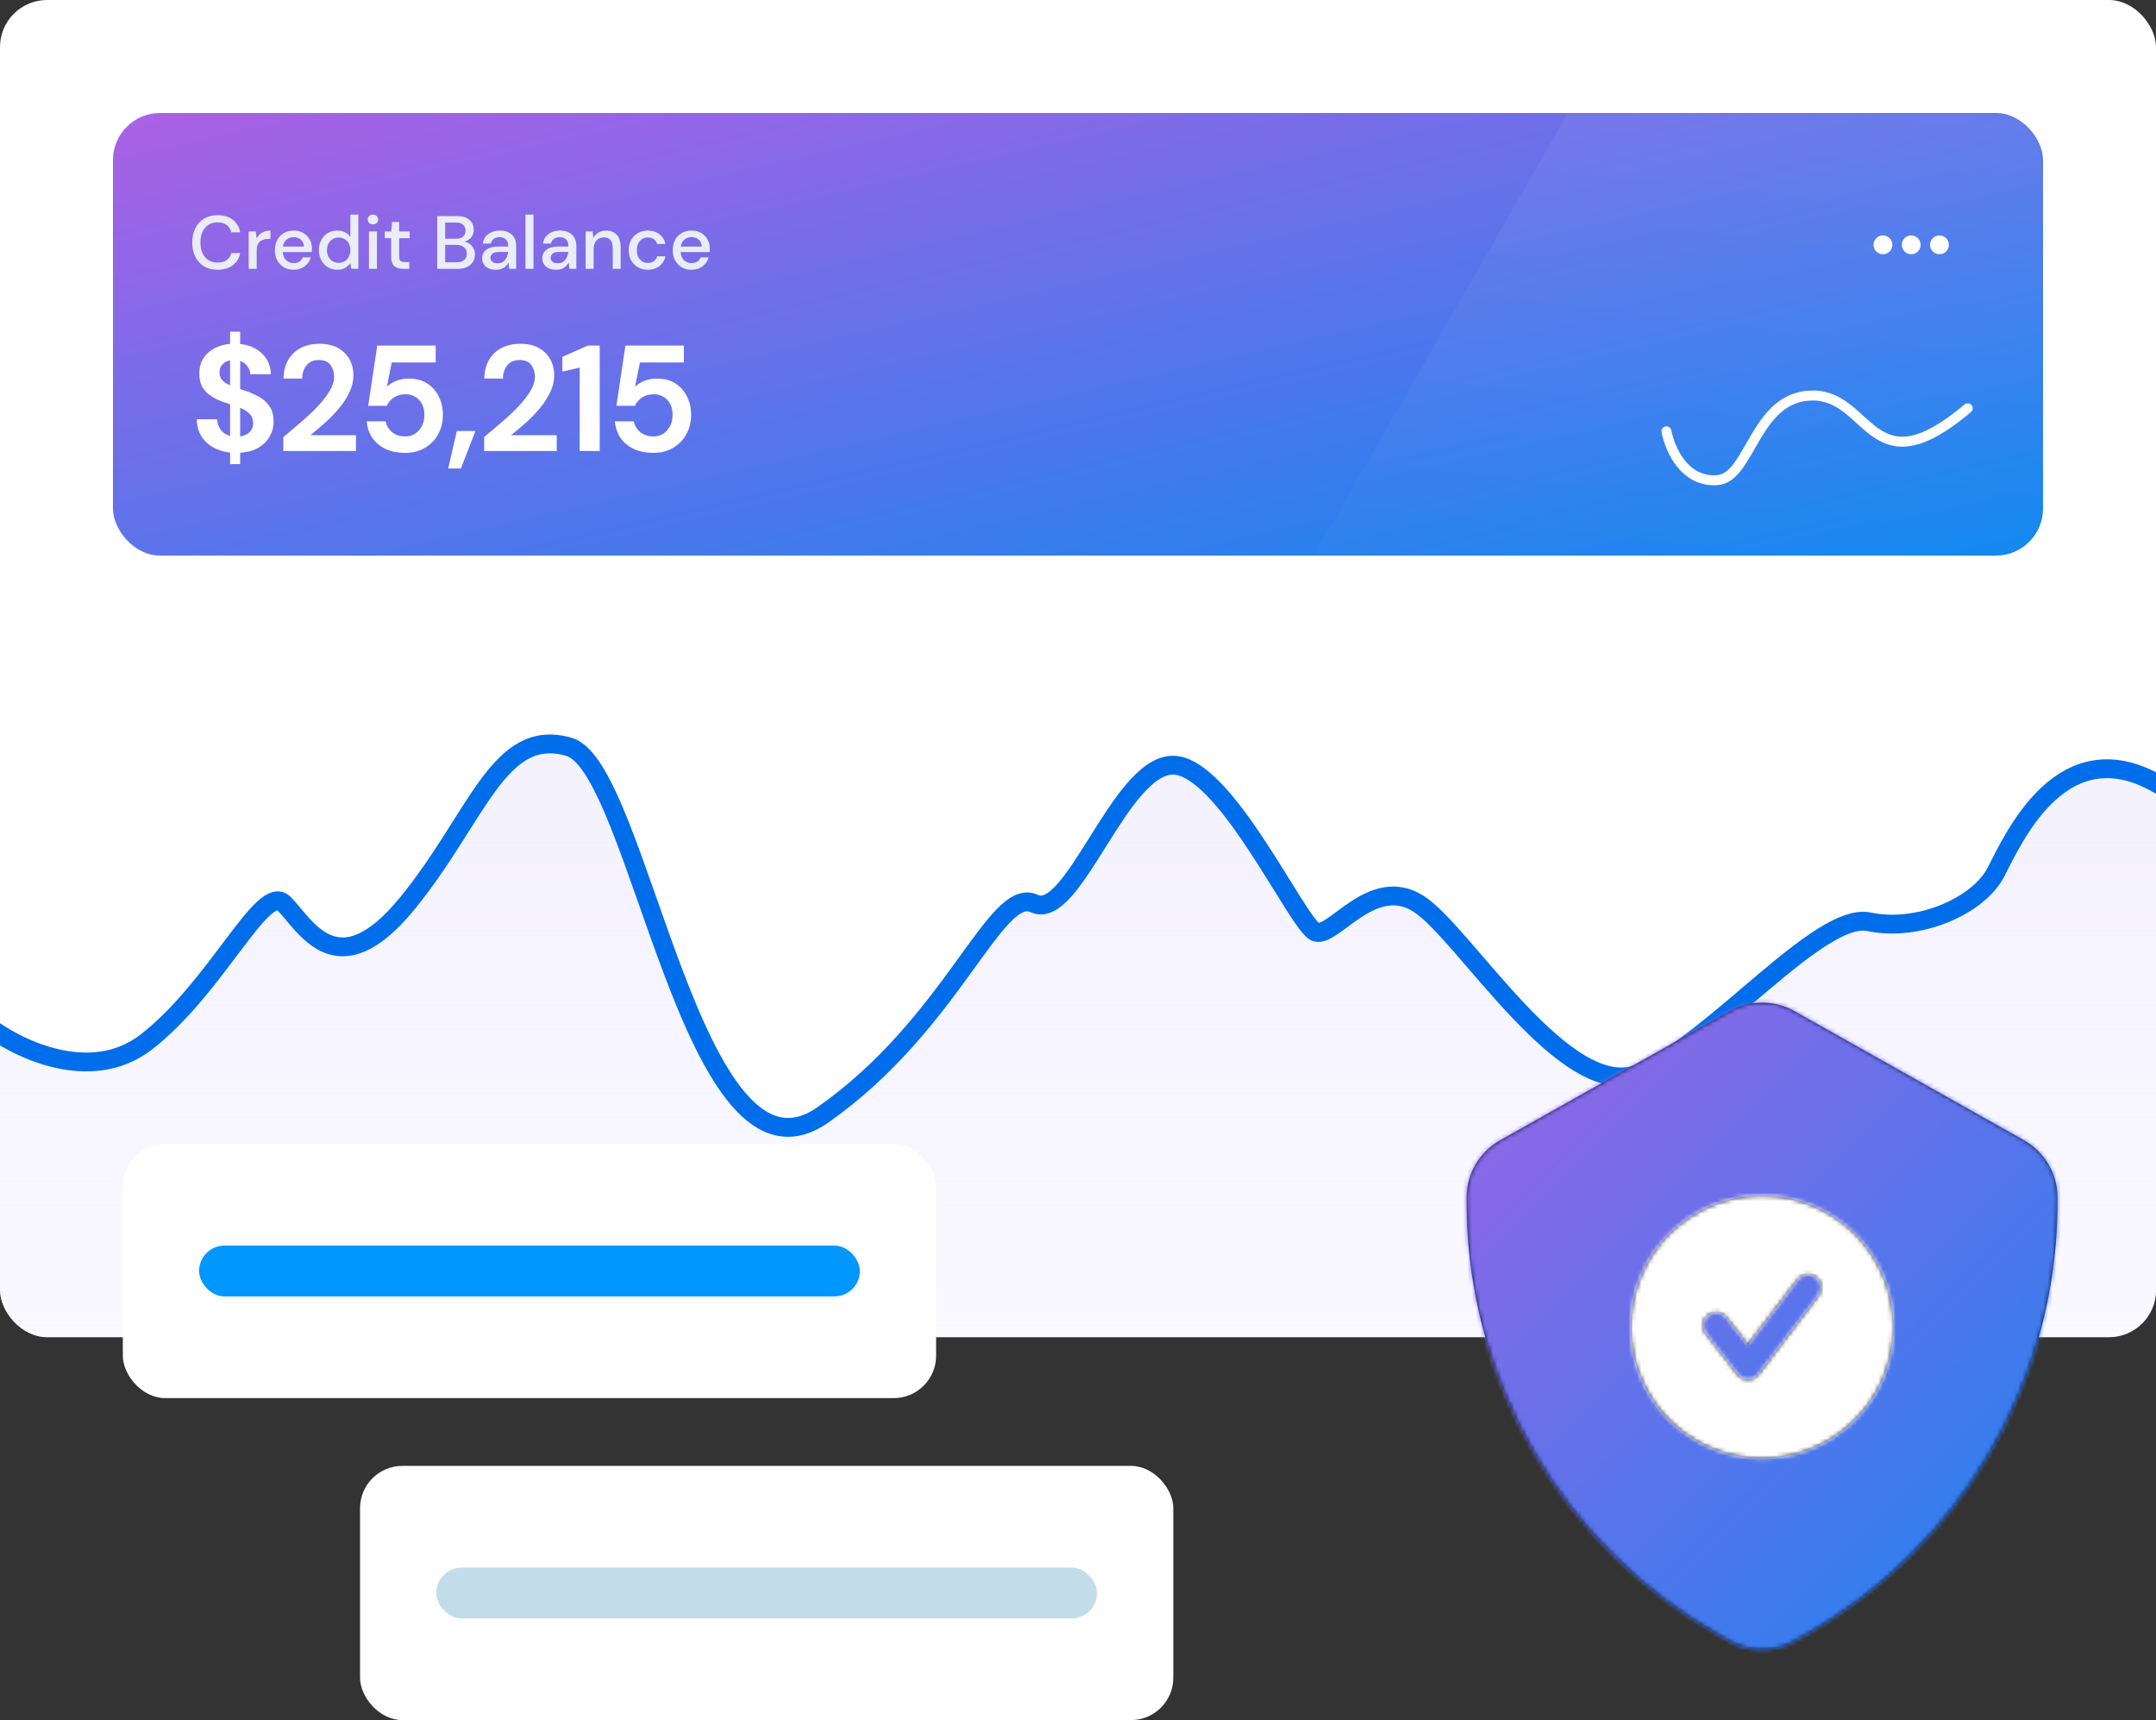 <svg width="509" height="406" viewBox="0 0 509 406" fill="none" xmlns="http://www.w3.org/2000/svg">
<rect x="0" y="0" width="509" height="406" fill="#333333" stroke="none"/>
<g clip-path="url(#clip0_1806_15554)">
<rect width="509" height="315.624" rx="11.114" fill="white"/>
<g clip-path="url(#clip1_1806_15554)">
<rect x="26.672" y="26.673" width="455.655" height="104.467" rx="11.114" fill="white"/>
<rect x="26.672" y="26.673" width="455.655" height="104.467" rx="11.114" fill="url(#paint0_linear_1806_15554)"/>
<mask id="mask0_1806_15554" style="mask-type:alpha" maskUnits="userSpaceOnUse" x="26" y="26" width="457" height="106">
<rect x="26.672" y="26.673" width="455.655" height="104.467" rx="11.114" fill="#7545FF"/>
</mask>
<g mask="url(#mask0_1806_15554)">
<path d="M54.318 109.555V106.817C52.018 106.556 50.145 105.75 48.699 104.398C47.253 103.047 46.506 101.233 46.458 98.957H51.26C51.307 99.905 51.591 100.735 52.113 101.447C52.658 102.158 53.393 102.644 54.318 102.905V95.401C54.105 95.33 53.879 95.258 53.642 95.187C53.429 95.116 53.204 95.045 52.967 94.974C51.046 94.31 49.576 93.457 48.557 92.413C47.561 91.37 47.063 89.983 47.063 88.252C47.039 86.214 47.703 84.578 49.054 83.345C50.406 82.088 52.16 81.365 54.318 81.175V78.295H56.701V81.211C58.834 81.424 60.553 82.171 61.857 83.451C63.185 84.708 63.884 86.332 63.956 88.324H59.083C59.06 87.636 58.834 87.008 58.408 86.439C58.005 85.846 57.436 85.431 56.701 85.194V91.809C56.89 91.88 57.08 91.951 57.27 92.022C57.459 92.07 57.649 92.129 57.839 92.2C59.072 92.627 60.198 93.125 61.217 93.694C62.237 94.263 63.055 95.021 63.671 95.97C64.287 96.894 64.596 98.092 64.596 99.562C64.596 100.795 64.287 101.944 63.671 103.011C63.078 104.078 62.189 104.967 61.004 105.679C59.842 106.366 58.408 106.757 56.701 106.852V109.555H54.318ZM51.828 87.932C51.828 88.691 52.054 89.308 52.504 89.782C52.955 90.232 53.559 90.623 54.318 90.955V85.052C53.583 85.194 52.978 85.514 52.504 86.012C52.054 86.51 51.828 87.15 51.828 87.932ZM59.759 99.882C59.759 98.933 59.475 98.186 58.906 97.641C58.337 97.096 57.602 96.634 56.701 96.254V103.011C57.649 102.869 58.396 102.525 58.941 101.98C59.486 101.435 59.759 100.735 59.759 99.882ZM66.896 106.461V103.154C68.413 101.897 69.883 100.652 71.306 99.419C72.752 98.186 74.032 96.966 75.147 95.756C76.285 94.547 77.186 93.374 77.849 92.236C78.537 91.074 78.881 89.948 78.881 88.857C78.881 87.838 78.596 86.937 78.027 86.154C77.482 85.372 76.569 84.981 75.289 84.981C73.985 84.981 73.001 85.407 72.337 86.261C71.673 87.115 71.341 88.146 71.341 89.355H66.931C66.979 87.529 67.382 86.012 68.141 84.803C68.899 83.57 69.907 82.657 71.163 82.064C72.42 81.448 73.831 81.14 75.396 81.14C77.932 81.14 79.9 81.839 81.299 83.238C82.722 84.613 83.433 86.403 83.433 88.608C83.433 89.983 83.113 91.323 82.473 92.627C81.856 93.931 81.038 95.187 80.019 96.397C78.999 97.606 77.897 98.744 76.711 99.811C75.526 100.854 74.376 101.826 73.262 102.727H84.037V106.461H66.896ZM95.677 106.888C93.851 106.888 92.275 106.568 90.947 105.927C89.643 105.287 88.612 104.41 87.853 103.296C87.118 102.158 86.691 100.877 86.573 99.455H91.018C91.231 100.474 91.753 101.328 92.583 102.016C93.413 102.679 94.444 103.011 95.677 103.011C97.005 103.011 98.083 102.525 98.913 101.553C99.767 100.581 100.193 99.372 100.193 97.926C100.193 96.432 99.767 95.247 98.913 94.369C98.083 93.492 97.028 93.054 95.748 93.054C94.681 93.054 93.757 93.314 92.974 93.836C92.192 94.358 91.635 95.01 91.303 95.792H86.928L89.062 81.567H102.861V85.55H92.476L91.338 91.311C91.86 90.742 92.571 90.28 93.472 89.924C94.373 89.545 95.381 89.355 96.495 89.355C98.273 89.355 99.755 89.758 100.94 90.564C102.126 91.347 103.027 92.39 103.643 93.694C104.26 94.974 104.568 96.373 104.568 97.89C104.568 99.621 104.188 101.162 103.43 102.513C102.695 103.865 101.652 104.932 100.3 105.714C98.972 106.497 97.431 106.888 95.677 106.888ZM105.817 110.586L107.844 101.731H112.254L108.804 110.586H105.817ZM114.297 106.461V103.154C115.814 101.897 117.284 100.652 118.706 99.419C120.153 98.186 121.433 96.966 122.547 95.756C123.685 94.547 124.586 93.374 125.25 92.236C125.938 91.074 126.281 89.948 126.281 88.857C126.281 87.838 125.997 86.937 125.428 86.154C124.883 85.372 123.97 84.981 122.69 84.981C121.386 84.981 120.402 85.407 119.738 86.261C119.074 87.115 118.742 88.146 118.742 89.355H114.332C114.38 87.529 114.783 86.012 115.541 84.803C116.3 83.57 117.308 82.657 118.564 82.064C119.821 81.448 121.231 81.14 122.796 81.14C125.333 81.14 127.301 81.839 128.7 83.238C130.122 84.613 130.834 86.403 130.834 88.608C130.834 89.983 130.513 91.323 129.873 92.627C129.257 93.931 128.439 95.187 127.419 96.397C126.4 97.606 125.297 98.744 124.112 99.811C122.927 100.854 121.777 101.826 120.662 102.727H131.438V106.461H114.297ZM136.854 106.461V86.759L132.764 87.719V84.234L138.774 81.567H141.584V106.461H136.854ZM154.27 106.888C152.445 106.888 150.868 106.568 149.54 105.927C148.236 105.287 147.205 104.41 146.446 103.296C145.711 102.158 145.285 100.877 145.166 99.455H149.611C149.825 100.474 150.346 101.328 151.176 102.016C152.006 102.679 153.037 103.011 154.27 103.011C155.598 103.011 156.677 102.525 157.507 101.553C158.36 100.581 158.787 99.372 158.787 97.926C158.787 96.432 158.36 95.247 157.507 94.369C156.677 93.492 155.622 93.054 154.341 93.054C153.275 93.054 152.35 93.314 151.567 93.836C150.785 94.358 150.228 95.01 149.896 95.792H145.522L147.656 81.567H161.454V85.55H151.07L149.932 91.311C150.453 90.742 151.164 90.28 152.065 89.924C152.966 89.545 153.974 89.355 155.088 89.355C156.866 89.355 158.348 89.758 159.534 90.564C160.719 91.347 161.62 92.39 162.236 93.694C162.853 94.974 163.161 96.373 163.161 97.89C163.161 99.621 162.782 101.162 162.023 102.513C161.288 103.865 160.245 104.932 158.894 105.714C157.566 106.497 156.025 106.888 154.27 106.888Z" fill="white"/>
<path d="M51.376 63.667C50.143 63.667 49.076 63.401 48.175 62.867C47.286 62.322 46.599 61.569 46.113 60.609C45.627 59.637 45.383 58.517 45.383 57.248C45.383 55.968 45.627 54.848 46.113 53.888C46.599 52.916 47.286 52.157 48.175 51.611C49.076 51.066 50.143 50.794 51.376 50.794C52.834 50.794 54.025 51.149 54.95 51.861C55.875 52.572 56.462 53.568 56.711 54.848H54.612C54.446 54.125 54.091 53.55 53.545 53.123C53 52.696 52.271 52.483 51.358 52.483C50.114 52.483 49.13 52.91 48.406 53.763C47.683 54.605 47.322 55.767 47.322 57.248C47.322 58.718 47.683 59.874 48.406 60.716C49.13 61.557 50.114 61.978 51.358 61.978C52.271 61.978 53 61.777 53.545 61.374C54.091 60.971 54.446 60.419 54.612 59.72H56.711C56.462 60.953 55.875 61.919 54.95 62.618C54.025 63.318 52.834 63.667 51.376 63.667ZM58.711 63.454V54.634H60.4L60.56 56.306C60.869 55.725 61.295 55.269 61.841 54.937C62.398 54.593 63.068 54.421 63.85 54.421V56.395H63.334C62.813 56.395 62.345 56.484 61.93 56.661C61.527 56.828 61.201 57.118 60.952 57.533C60.715 57.936 60.596 58.499 60.596 59.222V63.454H58.711ZM69.348 63.667C68.483 63.667 67.712 63.478 67.037 63.099C66.373 62.707 65.851 62.168 65.472 61.48C65.093 60.793 64.903 59.993 64.903 59.08C64.903 58.155 65.087 57.343 65.454 56.644C65.834 55.944 66.355 55.399 67.019 55.008C67.695 54.617 68.477 54.421 69.366 54.421C70.231 54.421 70.984 54.617 71.624 55.008C72.265 55.387 72.762 55.897 73.118 56.537C73.474 57.177 73.651 57.883 73.651 58.653C73.651 58.772 73.646 58.902 73.634 59.044C73.634 59.175 73.628 59.323 73.616 59.489H66.752C66.811 60.342 67.09 60.994 67.588 61.445C68.098 61.883 68.684 62.103 69.348 62.103C69.882 62.103 70.326 61.984 70.682 61.747C71.049 61.498 71.322 61.166 71.5 60.751H73.385C73.148 61.581 72.674 62.275 71.962 62.832C71.263 63.389 70.392 63.667 69.348 63.667ZM69.348 55.968C68.72 55.968 68.163 56.158 67.677 56.537C67.191 56.904 66.894 57.462 66.788 58.209H71.767C71.731 57.521 71.488 56.976 71.038 56.573C70.587 56.169 70.024 55.968 69.348 55.968ZM79.626 63.667C78.772 63.667 78.02 63.466 77.368 63.063C76.716 62.66 76.206 62.109 75.838 61.409C75.471 60.71 75.287 59.916 75.287 59.026C75.287 58.137 75.471 57.349 75.838 56.661C76.206 55.962 76.716 55.417 77.368 55.026C78.031 54.623 78.79 54.421 79.644 54.421C80.343 54.421 80.954 54.557 81.475 54.83C82.009 55.103 82.424 55.488 82.72 55.986V50.651H84.605V63.454H82.915L82.72 62.085C82.435 62.5 82.044 62.867 81.546 63.187C81.048 63.507 80.408 63.667 79.626 63.667ZM79.964 62.032C80.77 62.032 81.428 61.753 81.938 61.196C82.459 60.639 82.72 59.922 82.72 59.044C82.72 58.155 82.459 57.438 81.938 56.893C81.428 56.336 80.77 56.057 79.964 56.057C79.158 56.057 78.494 56.336 77.972 56.893C77.451 57.438 77.19 58.155 77.19 59.044C77.19 59.625 77.308 60.141 77.545 60.591C77.782 61.042 78.109 61.397 78.523 61.658C78.95 61.907 79.43 62.032 79.964 62.032ZM88.048 52.963C87.692 52.963 87.396 52.856 87.159 52.643C86.934 52.418 86.821 52.139 86.821 51.807C86.821 51.475 86.934 51.203 87.159 50.989C87.396 50.764 87.692 50.651 88.048 50.651C88.404 50.651 88.694 50.764 88.919 50.989C89.156 51.203 89.275 51.475 89.275 51.807C89.275 52.139 89.156 52.418 88.919 52.643C88.694 52.856 88.404 52.963 88.048 52.963ZM87.106 63.454V54.634H88.991V63.454H87.106ZM95.177 63.454C94.312 63.454 93.624 63.247 93.115 62.832C92.605 62.405 92.35 61.652 92.35 60.574V56.217H90.839V54.634H92.35L92.581 52.394H94.235V54.634H96.724V56.217H94.235V60.574C94.235 61.059 94.336 61.397 94.537 61.587C94.751 61.765 95.112 61.854 95.622 61.854H96.635V63.454H95.177ZM103.219 63.454V51.007H107.913C109.206 51.007 110.184 51.309 110.847 51.914C111.511 52.518 111.843 53.277 111.843 54.19C111.843 54.984 111.63 55.618 111.203 56.093C110.776 56.555 110.261 56.869 109.656 57.035C110.13 57.13 110.551 57.319 110.919 57.604C111.298 57.888 111.594 58.244 111.808 58.671C112.021 59.098 112.128 59.56 112.128 60.058C112.128 60.698 111.968 61.279 111.648 61.8C111.339 62.31 110.883 62.713 110.278 63.01C109.674 63.306 108.933 63.454 108.056 63.454H103.219ZM105.104 56.341H107.682C108.405 56.341 108.957 56.175 109.336 55.844C109.715 55.5 109.905 55.032 109.905 54.439C109.905 53.858 109.715 53.396 109.336 53.052C108.968 52.708 108.405 52.536 107.647 52.536H105.104V56.341ZM105.104 61.907H107.807C108.565 61.907 109.152 61.729 109.567 61.374C109.994 61.018 110.207 60.52 110.207 59.88C110.207 59.24 109.988 58.736 109.549 58.368C109.111 57.989 108.518 57.8 107.771 57.8H105.104V61.907ZM117.11 63.667C116.363 63.667 115.747 63.543 115.261 63.294C114.775 63.045 114.413 62.719 114.176 62.316C113.939 61.901 113.82 61.451 113.82 60.965C113.82 60.111 114.152 59.435 114.816 58.938C115.48 58.44 116.428 58.191 117.661 58.191H119.973V58.031C119.973 57.343 119.783 56.828 119.404 56.484C119.036 56.14 118.556 55.968 117.963 55.968C117.442 55.968 116.985 56.098 116.594 56.359C116.215 56.608 115.984 56.982 115.901 57.48H114.016C114.075 56.839 114.289 56.294 114.656 55.844C115.035 55.381 115.51 55.032 116.079 54.794C116.659 54.545 117.294 54.421 117.981 54.421C119.214 54.421 120.168 54.747 120.844 55.399C121.52 56.039 121.858 56.916 121.858 58.031V63.454H120.222L120.062 61.943C119.813 62.429 119.451 62.838 118.977 63.17C118.503 63.502 117.88 63.667 117.11 63.667ZM117.483 62.138C117.993 62.138 118.42 62.02 118.764 61.783C119.119 61.534 119.392 61.208 119.582 60.805C119.783 60.402 119.908 59.957 119.955 59.471H117.857C117.11 59.471 116.576 59.601 116.256 59.862C115.948 60.123 115.794 60.449 115.794 60.84C115.794 61.243 115.942 61.563 116.239 61.8C116.547 62.026 116.962 62.138 117.483 62.138ZM124.055 63.454V50.651H125.94V63.454H124.055ZM131.314 63.667C130.568 63.667 129.951 63.543 129.465 63.294C128.979 63.045 128.618 62.719 128.38 62.316C128.143 61.901 128.025 61.451 128.025 60.965C128.025 60.111 128.357 59.435 129.021 58.938C129.684 58.44 130.633 58.191 131.866 58.191H134.177V58.031C134.177 57.343 133.988 56.828 133.608 56.484C133.241 56.14 132.761 55.968 132.168 55.968C131.646 55.968 131.19 56.098 130.799 56.359C130.419 56.608 130.188 56.982 130.105 57.48H128.22C128.28 56.839 128.493 56.294 128.861 55.844C129.24 55.381 129.714 55.032 130.283 54.794C130.864 54.545 131.498 54.421 132.186 54.421C133.419 54.421 134.373 54.747 135.049 55.399C135.724 56.039 136.062 56.916 136.062 58.031V63.454H134.426L134.266 61.943C134.017 62.429 133.656 62.838 133.181 63.17C132.707 63.502 132.085 63.667 131.314 63.667ZM131.688 62.138C132.198 62.138 132.624 62.02 132.968 61.783C133.324 61.534 133.596 61.208 133.786 60.805C133.988 60.402 134.112 59.957 134.159 59.471H132.061C131.314 59.471 130.781 59.601 130.461 59.862C130.153 60.123 129.999 60.449 129.999 60.84C129.999 61.243 130.147 61.563 130.443 61.8C130.751 62.026 131.166 62.138 131.688 62.138ZM138.26 63.454V54.634H139.931L140.074 56.181C140.346 55.636 140.743 55.209 141.265 54.901C141.798 54.581 142.409 54.421 143.096 54.421C144.163 54.421 144.999 54.753 145.604 55.417C146.22 56.081 146.528 57.071 146.528 58.386V63.454H144.661V58.582C144.661 56.875 143.962 56.021 142.563 56.021C141.864 56.021 141.283 56.27 140.82 56.768C140.37 57.266 140.145 57.977 140.145 58.902V63.454H138.26ZM152.927 63.667C152.062 63.667 151.285 63.472 150.597 63.081C149.922 62.69 149.388 62.15 148.997 61.463C148.618 60.763 148.428 59.957 148.428 59.044C148.428 58.132 148.618 57.331 148.997 56.644C149.388 55.944 149.922 55.399 150.597 55.008C151.285 54.617 152.062 54.421 152.927 54.421C154.017 54.421 154.93 54.706 155.665 55.275C156.412 55.844 156.892 56.614 157.106 57.586H155.132C155.013 57.1 154.752 56.721 154.349 56.448C153.946 56.175 153.472 56.039 152.927 56.039C152.465 56.039 152.038 56.158 151.647 56.395C151.255 56.62 150.941 56.958 150.704 57.408C150.467 57.847 150.349 58.392 150.349 59.044C150.349 59.696 150.467 60.248 150.704 60.698C150.941 61.137 151.255 61.474 151.647 61.712C152.038 61.949 152.465 62.067 152.927 62.067C153.472 62.067 153.946 61.931 154.349 61.658C154.752 61.386 155.013 61 155.132 60.502H157.106C156.904 61.451 156.43 62.215 155.683 62.796C154.936 63.377 154.017 63.667 152.927 63.667ZM163.275 63.667C162.41 63.667 161.639 63.478 160.964 63.099C160.3 62.707 159.778 62.168 159.399 61.48C159.019 60.793 158.83 59.993 158.83 59.08C158.83 58.155 159.013 57.343 159.381 56.644C159.76 55.944 160.282 55.399 160.946 55.008C161.621 54.617 162.404 54.421 163.293 54.421C164.158 54.421 164.911 54.617 165.551 55.008C166.191 55.387 166.689 55.897 167.045 56.537C167.4 57.177 167.578 57.883 167.578 58.653C167.578 58.772 167.572 58.902 167.561 59.044C167.561 59.175 167.555 59.323 167.543 59.489H160.679C160.738 60.342 161.017 60.994 161.515 61.445C162.024 61.883 162.611 62.103 163.275 62.103C163.809 62.103 164.253 61.984 164.609 61.747C164.976 61.498 165.249 61.166 165.427 60.751H167.312C167.074 61.581 166.6 62.275 165.889 62.832C165.19 63.389 164.318 63.667 163.275 63.667ZM163.275 55.968C162.647 55.968 162.09 56.158 161.604 56.537C161.118 56.904 160.821 57.462 160.715 58.209H165.693C165.658 57.521 165.415 56.976 164.964 56.573C164.514 56.169 163.951 55.968 163.275 55.968Z" fill="#E9EDF7"/>
<path opacity="0.1" d="M268.038 204.53L411.371 -45.177H489.929L496.544 204.53H268.038Z" fill="url(#paint1_linear_1806_15554)"/>
</g>
<path d="M444.541 55.567C443.319 55.567 442.319 56.568 442.319 57.79C442.319 59.013 443.319 60.013 444.541 60.013C445.764 60.013 446.764 59.013 446.764 57.79C446.764 56.568 445.764 55.567 444.541 55.567ZM457.878 55.567C456.655 55.567 455.655 56.568 455.655 57.79C455.655 59.013 456.655 60.013 457.878 60.013C459.1 60.013 460.1 59.013 460.1 57.79C460.1 56.568 459.1 55.567 457.878 55.567ZM451.209 55.567C449.987 55.567 448.987 56.568 448.987 57.79C448.987 59.013 449.987 60.013 451.209 60.013C452.432 60.013 453.432 59.013 453.432 57.79C453.432 56.568 452.432 55.567 451.209 55.567Z" fill="white"/>
<path d="M393.419 101.813C394.266 106.042 397.639 113.914 405.475 113.327C413.311 112.739 414.249 93.353 427.966 93.353C441.684 93.353 441.684 115.71 464.546 96.375" stroke="white" stroke-width="2.356" stroke-linecap="round" stroke-linejoin="round"/>
</g>
<path d="M34.593 245.905C21.287 256.252 3.545 247.342 -3.662 241.593L-46.907 407.276L522.763 425.754C526.367 350.406 528.917 196.877 510.289 185.544C487.003 171.378 475.36 197.863 471.202 205.87C467.044 213.877 452.906 220.036 441.263 217.572C429.62 215.108 404.671 245.905 387.206 253.296C369.742 260.687 345.625 220.036 334.813 213.261C324.002 206.486 314.854 221.268 310.696 220.036C306.538 218.804 289.073 180.001 276.599 180.617C264.124 181.233 253.313 217.572 244.165 213.261C235.017 208.949 225.037 241.593 194.267 263.15C163.496 284.708 151.022 181.233 134.389 176.305C117.756 171.378 112.767 192.935 96.134 213.261C79.501 233.586 72.016 218.188 67.027 213.261C62.037 208.333 51.226 232.97 34.593 245.905Z" fill="url(#paint2_linear_1806_15554)"/>
<path d="M34.593 245.905C21.287 256.252 3.545 247.342 -3.662 241.593L-46.907 407.276L522.763 425.754C526.367 350.406 528.917 196.877 510.289 185.544C487.003 171.378 475.36 197.863 471.202 205.87C467.044 213.877 452.906 220.036 441.263 217.572C429.62 215.108 404.671 245.905 387.206 253.296C369.742 260.687 345.625 220.036 334.813 213.261C324.002 206.486 314.854 221.268 310.696 220.036C306.538 218.804 289.073 180.001 276.599 180.617C264.124 181.233 253.313 217.572 244.165 213.261C235.017 208.949 225.037 241.593 194.267 263.15C163.496 284.708 151.022 181.233 134.389 176.305C117.756 171.378 112.767 192.935 96.134 213.261C79.501 233.586 72.016 218.188 67.027 213.261C62.037 208.333 51.226 232.97 34.593 245.905Z" stroke="#006EEA" stroke-width="4.445" stroke-linecap="round" stroke-linejoin="round"/>
</g>
<rect x="29" y="270" width="192" height="60" rx="10" fill="white"/>
<rect x="47" y="294" width="156" height="12" rx="6" fill="#0097FE"/>
<rect x="85" y="346" width="192" height="60" rx="10" fill="white"/>
<rect x="103" y="370" width="156" height="12" rx="6" fill="#C2DCE9"/>
<path fill-rule="evenodd" clip-rule="evenodd" d="M415.997 389.346C413.369 389.346 410.742 388.695 408.409 387.377L406.061 386.052C369.163 365.298 346.247 326.114 346.247 283.783V282.659C346.247 277.087 349.269 271.91 354.136 269.159L408.402 238.639C413.09 236.004 418.911 235.997 423.584 238.632L477.842 269.151C482.724 271.91 485.747 277.087 485.747 282.659V283.783C485.747 326.114 462.83 365.298 425.932 386.052L423.592 387.37C421.251 388.687 418.624 389.346 415.997 389.346Z" fill="#03133D"/>
<mask id="mask1_1806_15554" style="mask-type:alpha" maskUnits="userSpaceOnUse" x="346" y="236" width="140" height="154">
<path fill-rule="evenodd" clip-rule="evenodd" d="M415.997 389.346C413.369 389.346 410.742 388.695 408.409 387.377L406.061 386.052C369.163 365.298 346.247 326.114 346.247 283.783V282.659C346.247 277.087 349.269 271.91 354.136 269.159L408.402 238.639C413.09 236.004 418.911 235.997 423.584 238.632L477.842 269.151C482.724 271.91 485.747 277.087 485.747 282.659V283.783C485.747 326.114 462.83 365.298 425.932 386.052L423.592 387.37C421.251 388.687 418.624 389.346 415.997 389.346Z" fill="white"/>
</mask>
<g mask="url(#mask1_1806_15554)">
<rect x="323" y="220" width="186" height="186" rx="10" fill="url(#paint3_linear_1806_15554)"/>
</g>
<path fill-rule="evenodd" clip-rule="evenodd" d="M429.316 305.776L415.155 324.376C414.572 325.142 413.67 325.595 412.709 325.601H412.688C411.736 325.601 410.837 325.161 410.248 324.411L402.709 314.779C401.655 313.433 401.89 311.484 403.239 310.43C404.584 309.372 406.537 309.608 407.591 310.96L412.654 317.426L424.384 302.022C425.419 300.661 427.363 300.395 428.73 301.433C430.091 302.472 430.355 304.416 429.316 305.776ZM416.002 282.201C398.88 282.201 385.002 296.08 385.002 313.201C385.002 330.319 398.88 344.201 416.002 344.201C433.123 344.201 447.002 330.319 447.002 313.201C447.002 296.08 433.123 282.201 416.002 282.201Z" fill="#231F20"/>
<mask id="mask2_1806_15554" style="mask-type:alpha" maskUnits="userSpaceOnUse" x="385" y="282" width="63" height="63">
<path fill-rule="evenodd" clip-rule="evenodd" d="M429.316 305.776L415.155 324.376C414.572 325.142 413.67 325.595 412.709 325.601H412.688C411.736 325.601 410.837 325.161 410.248 324.411L402.709 314.779C401.655 313.433 401.89 311.484 403.239 310.43C404.584 309.372 406.537 309.608 407.591 310.96L412.654 317.426L424.384 302.022C425.419 300.661 427.363 300.395 428.73 301.433C430.091 302.472 430.355 304.416 429.316 305.776ZM416.002 282.201C398.88 282.201 385.002 296.08 385.002 313.201C385.002 330.319 398.88 344.201 416.002 344.201C433.123 344.201 447.002 330.319 447.002 313.201C447.002 296.08 433.123 282.201 416.002 282.201Z" fill="white"/>
</mask>
<g mask="url(#mask2_1806_15554)">
<rect x="378.8" y="276" width="74.4" height="74.4" fill="white"/>
</g>
<defs>
<linearGradient id="paint0_linear_1806_15554" x1="26.672" y1="26.673" x2="72.182" y2="225.173" gradientUnits="userSpaceOnUse">
<stop stop-color="#AC60E5"/>
<stop offset="1" stop-color="#0C87F0"/>
</linearGradient>
<linearGradient id="paint1_linear_1806_15554" x1="417.573" y1="-81.431" x2="386.341" y2="185.264" gradientUnits="userSpaceOnUse">
<stop stop-color="white"/>
<stop offset="0" stop-color="white"/>
<stop offset="1" stop-color="white" stop-opacity="0"/>
</linearGradient>
<linearGradient id="paint2_linear_1806_15554" x1="267.295" y1="141.756" x2="267.295" y2="420.92" gradientUnits="userSpaceOnUse">
<stop stop-color="#F3F0FF"/>
<stop offset="1" stop-color="#F1EDFF" stop-opacity="0"/>
</linearGradient>
<linearGradient id="paint3_linear_1806_15554" x1="323" y1="220" x2="509" y2="406" gradientUnits="userSpaceOnUse">
<stop stop-color="#AC60E5"/>
<stop offset="1" stop-color="#0C87F0"/>
</linearGradient>
<clipPath id="clip0_1806_15554">
<rect width="509" height="315.624" rx="11.114" fill="white"/>
</clipPath>
<clipPath id="clip1_1806_15554">
<rect x="26.672" y="26.673" width="455.655" height="104.467" rx="11.114" fill="white"/>
</clipPath>
</defs>
</svg>

